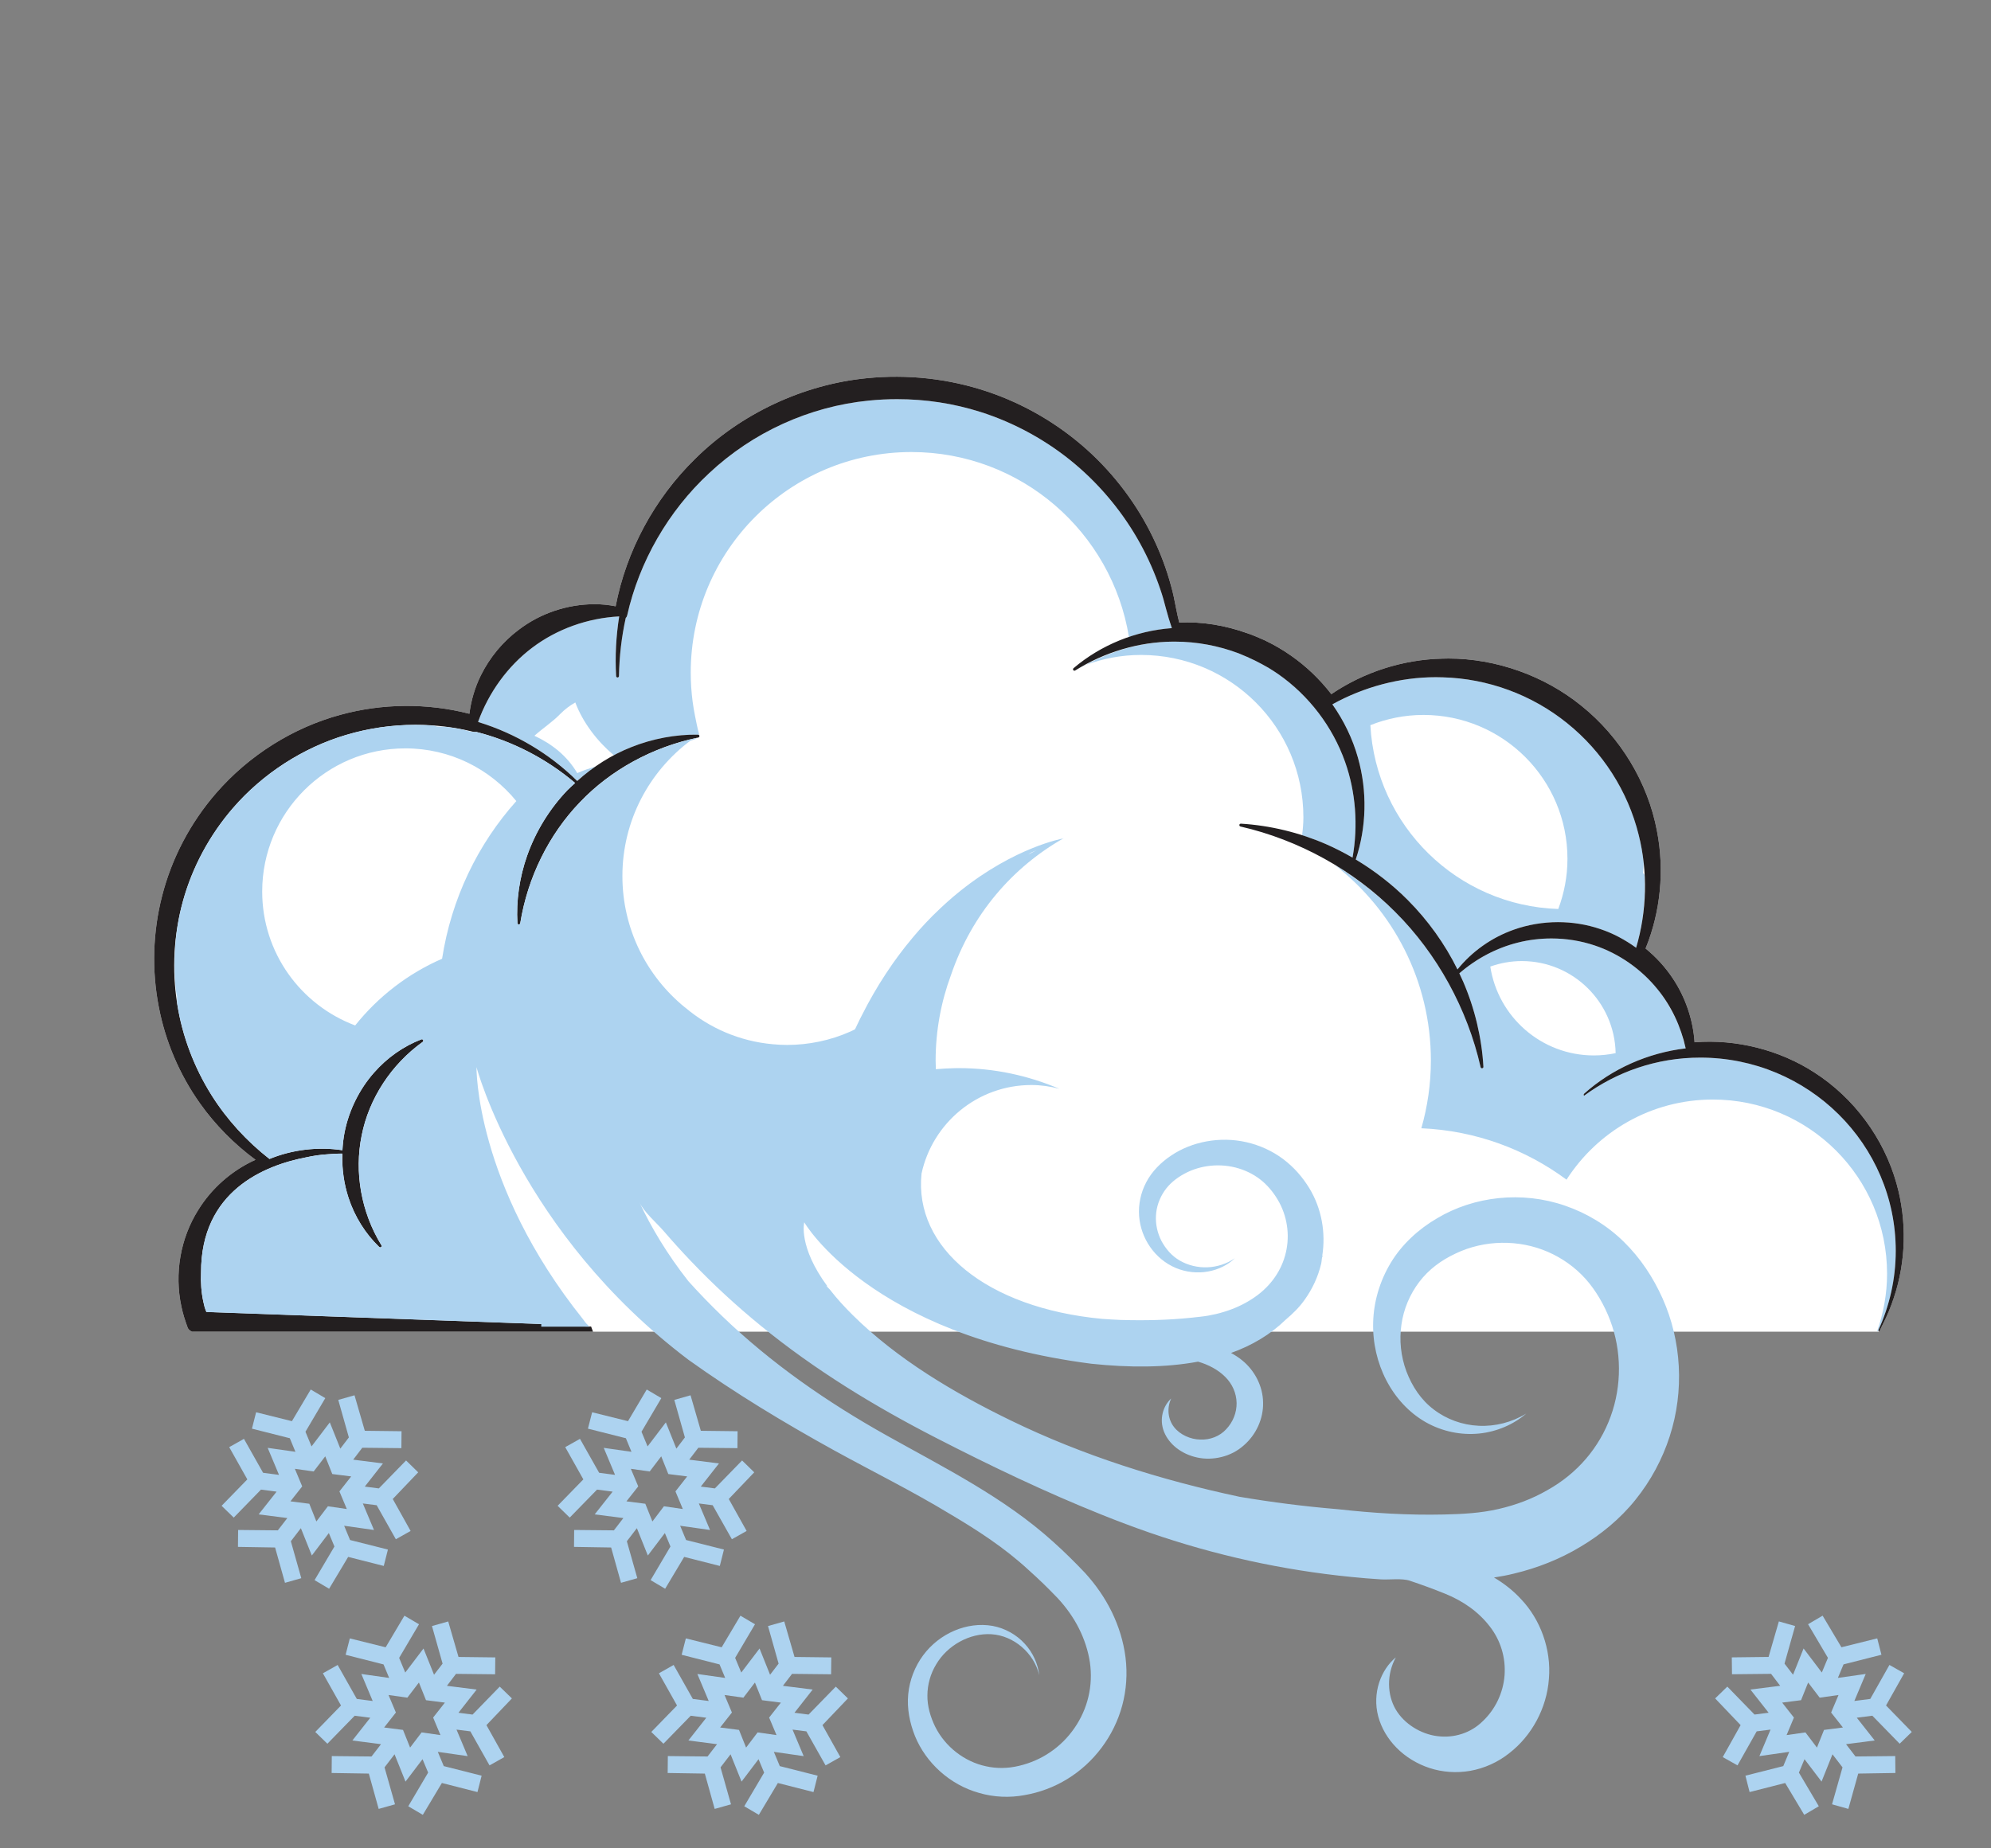 <?xml version="1.0" encoding="utf-8"?>
<!-- Generator: Adobe Illustrator 15.0.2, SVG Export Plug-In . SVG Version: 6.00 Build 0)  -->
<!DOCTYPE svg PUBLIC "-//W3C//DTD SVG 1.1//EN" "http://www.w3.org/Graphics/SVG/1.1/DTD/svg11.dtd">
<svg version="1.1" id="Layer_1" xmlns="http://www.w3.org/2000/svg" xmlns:xlink="http://www.w3.org/1999/xlink" x="0px" y="0px"
	 width="280px" height="260px" viewBox="0 0 280 260" enable-background="new 0 0 280 260" xml:space="preserve">
<rect x="0" y="0" width="280" height="260" fill="#808080" stroke="none"/>
<g>
	<g>
		<g>
			<path fill="#FFFFFF" d="M266.721,166.514c-1.779-6.39-6.003-12.099-11.58-15.666c-4.877-3.158-10.976-4.705-16.828-4.234
				c-0.215-3.166-1.285-6.326-3.058-8.975c-1.032-1.558-2.317-2.978-3.832-4.218c2.103-5.142,2.679-10.99,1.604-16.515
				c-1.271-6.818-5.154-13.246-10.644-17.637c-5.192-4.217-12-6.637-18.674-6.637c-0.283,0-0.562,0.006-0.836,0.016
				c-5.549,0.113-11.069,1.887-15.642,4.996c-1.646-2.123-3.553-3.941-5.668-5.414c-1.096-0.777-2.291-1.477-3.662-2.141
				c-0.104-0.053-0.202-0.094-0.311-0.137l-0.176-0.076c-0.459-0.201-0.914-0.4-1.383-0.58c-0.18-0.068-0.361-0.131-0.541-0.193
				c-3.162-1.139-6.445-1.688-9.65-1.527c-0.154-0.607-0.303-1.277-0.457-2.061c-0.191-1.006-0.396-2.049-0.689-3.084
				c-0.629-2.338-1.489-4.637-2.555-6.838c-2.209-4.596-5.396-8.84-9.223-12.291c-4.043-3.652-8.914-6.502-14.094-8.229
				c-5.4-1.812-11.219-2.455-16.961-1.869c-8.949,0.883-17.74,5.021-24.113,11.35c-5.725,5.607-9.674,12.949-11.168,20.73
				c-0.994-0.197-1.967-0.293-2.945-0.293c-3.863,0-7.668,1.285-10.711,3.619c-2.225,1.664-4.062,3.887-5.311,6.416
				c-0.818,1.654-1.367,3.502-1.6,5.379c-5.936-1.533-12.279-1.465-18.16,0.15c-6.666,1.812-12.859,5.715-17.43,10.979
				c-3.641,4.182-6.277,9.193-7.627,14.5c-1.309,5.075-1.471,10.481-0.459,15.632c0.918,4.818,2.916,9.5,5.789,13.547
				c2.131,3.008,4.816,5.727,7.807,7.93c-3.322,1.5-6.168,3.992-8.068,7.08c-2.504,3.986-3.357,8.938-2.355,13.57
				c0.109,0.51,0.227,0.969,0.357,1.398l0.045,0.154c0.047,0.163,0.102,0.327,0.234,0.719l0.244,0.686
				c0.031,0.08,0.139,0.316,0.436,0.48l0.168,0.098h29.775h26.627h125.844h2.336h52.695l0.979-2.023l0.392-0.895
				c0.219-0.543,0.477-1.189,0.688-1.857C268.061,177.438,268.188,171.741,266.721,166.514z"/>
			<g>
				<path fill="#ADD3F0" d="M24.684,139.128c0.057,0.617,0.119,1.236,0.211,1.851c-0.08-0.527-0.102-1.062-0.154-1.586
					C24.721,139.307,24.702,139.216,24.684,139.128z"/>
				<path fill="#ADD3F0" d="M190.665,120.904c2.64,1.584,5.114,3.494,7.295,5.682c2.851,2.854,5.252,6.212,7.013,9.781
					c2.038-2.525,4.817-4.504,7.946-5.602c1.933-0.686,4.069-1.051,6.187-1.051c2.033,0,4.026,0.322,5.928,0.965
					c1.799,0.598,3.508,1.514,5.061,2.641c0.98-3.314,1.352-6.814,1.16-10.271c-0.059-0.088-0.123-0.176-0.197-0.252
					c0.051-0.484,0.076-0.969,0.096-1.451c-0.145-1.314-0.373-2.617-0.692-3.898c-1.517-6.148-5.097-11.73-10.062-15.719
					c-4.928-3.992-11.146-6.287-17.508-6.451c-0.328-0.012-0.646-0.018-0.966-0.018c-4.998,0-10.106,1.354-14.543,3.818
					c1.619,2.305,2.854,4.859,3.599,7.521C192.309,111.302,192.184,116.349,190.665,120.904z M200.188,100.568
					c11.186,0,20.248,9.059,20.248,20.242c0,2.486-0.47,4.859-1.291,7.055c-14.211-0.459-25.658-11.727-26.427-25.859
					C195.032,101.085,197.548,100.568,200.188,100.568z"/>
				<path fill="#ADD3F0" d="M189.165,107.177c-1.752-4.959-5.095-9.346-9.414-12.359c-0.444-0.311-0.905-0.6-1.365-0.883
					c-0.622-0.352-1.245-0.701-1.881-1.012c-0.75-0.369-1.519-0.699-2.299-1.018c-2.851-1.07-5.896-1.65-8.949-1.65h-0.35
					c-4.193,0.031-8.447,1.221-12.22,3.271c2.433-0.889,5.045-1.398,7.775-1.398c12.615,0,22.838,10.217,22.838,22.83
					c0,0.867-0.076,1.709-0.182,2.545c1.15,0.365,2.279,0.766,3.377,1.246c1.262,0.551,2.502,1.189,3.715,1.889
					C191.02,116.146,190.665,111.402,189.165,107.177z"/>
				<path fill="#ADD3F0" d="M264.15,187.146c1.562-3.416,2.451-7.198,2.451-11.196c0-15.011-12.307-27.181-27.485-27.181
					c-6.123,0-11.771,2.002-16.337,5.355c-0.006,0-0.012,0.006-0.018,0c-0.066-0.086-0.057-0.203,0.023-0.283
					c3.902-3.494,8.969-5.744,14.279-6.373c-0.086-0.41-0.222-0.803-0.334-1.203c-0.117-0.348-0.193-0.748-0.299-1.063
					c-0.224-0.654-0.488-1.285-0.771-1.906c-0.1-0.213-0.205-0.416-0.312-0.623c-0.209-0.422-0.436-0.83-0.674-1.233
					c-0.125-0.207-0.25-0.422-0.385-0.629c-0.363-0.566-0.75-1.121-1.178-1.646c-2.287-2.836-5.43-5.031-8.854-6.174
					c-1.942-0.648-3.981-0.98-6.071-0.98c-1.599,0-3.181,0.191-4.72,0.58c-3.01,0.75-5.838,2.246-8.233,4.324
					c0.182,0.385,0.365,0.771,0.531,1.151c1.635,3.781,2.627,7.929,2.854,11.994c0.012,0.103-0.068,0.193-0.17,0.209
					c-0.013,0.004-0.019,0.004-0.027,0.004c-0.094,0-0.176-0.063-0.198-0.162c-1.857-8.2-6.115-15.948-11.984-21.805
					c-0.678-0.68-1.383-1.334-2.107-1.965c-0.371-0.328-0.76-0.641-1.145-0.951c-0.346-0.281-0.68-0.566-1.033-0.836
					c-0.553-0.416-1.107-0.82-1.68-1.215c-0.119-0.09-0.244-0.176-0.373-0.26c-0.019-0.018-0.041-0.031-0.062-0.047
					c-0.695-0.473-1.4-0.928-2.127-1.365c-0.01-0.004-0.025-0.016-0.037-0.021c8.234,6.365,13.557,16.325,13.557,27.543
					c0,3.302-0.479,6.492-1.34,9.519c7.64,0.334,14.658,2.963,20.414,7.231c4.351-6.772,11.928-11.271,20.576-11.271
					c13.533,0,24.504,10.967,24.504,24.504c0,2.849-0.514,5.572-1.408,8.121C264.04,187.262,264.091,187.21,264.15,187.146z
					 M209.585,135.964c1.39-0.491,2.869-0.774,4.424-0.774c7.209,0,13.064,5.776,13.203,12.953
					c-0.989,0.207-2.014,0.321-3.065,0.321C216.766,148.464,210.671,143.038,209.585,135.964z"/>
				<path fill="#ADD3F0" d="M151.21,94.314c0.476-0.295,0.988-0.521,1.479-0.787c-0.056,0.02-0.109,0.031-0.166,0.051
					C152.081,93.816,151.639,94.05,151.21,94.314z"/>
				<path fill="#ADD3F0" d="M164.805,88.355c-0.302-0.871-0.562-1.762-0.8-2.639c-0.246-0.941-0.504-1.91-0.834-2.844
					c-0.739-2.197-1.685-4.344-2.808-6.387c-2.315-4.229-5.487-8.1-9.184-11.211c-3.879-3.27-8.479-5.803-13.299-7.33
					c-3.768-1.195-7.711-1.795-11.713-1.795c-1.328,0-2.668,0.068-3.982,0.201c-8.354,0.824-16.336,4.459-22.475,10.232
					c-5.715,5.307-9.805,12.408-11.51,19.998c-0.033,0.143-0.096,0.25-0.193,0.33c-0.588,2.662-0.91,5.426-0.957,8.191
					c0,0.111-0.088,0.199-0.197,0.199c-0.107,0-0.195-0.082-0.201-0.188c-0.162-2.814-0.008-5.639,0.43-8.402
					c-4.443,0.23-8.773,1.779-12.254,4.418c-3.42,2.584-6.086,6.266-7.59,10.41c0.035,0.023,0.068,0.029,0.092,0.049
					c5.199,1.6,9.982,4.455,13.83,8.256c0.822-0.705,1.697-1.377,2.6-2c-0.865,0.234-1.738,0.529-2.576,0.908
					c-1.439-2.43-3.561-4.104-6.027-5.252c1.152-1.039,2.523-1.926,3.592-3.027c0.643-0.66,1.371-1.215,2.158-1.658
					c1.076,2.844,3.066,5.438,5.428,7.438c0.791-0.422,1.602-0.814,2.432-1.145c2.99-1.199,6.277-1.812,9.398-1.762
					c0.02,0,0.035,0.018,0.051,0.023c0.035-0.027,0.074-0.045,0.107-0.074c-0.211-0.668-0.561-2.486-0.576-2.57
					c-0.135-0.658-0.244-1.322-0.336-1.994c-0.18-1.359-0.271-2.736-0.271-4.111c0-17.137,13.895-31.031,31.033-31.031
					c15.426,0,28.192,11.266,30.592,26.012C160.714,88.941,162.741,88.511,164.805,88.355z"/>
			</g>
			<g>
				<path fill="#FFFFFF" d="M182.348,118.242c0.213,0.107,0.438,0.207,0.645,0.32c0.008-0.037,0.01-0.076,0.016-0.119
					C182.79,118.375,182.57,118.31,182.348,118.242z"/>
			</g>
			<g>
				<path fill="#FFFFFF" d="M165.357,114.585c4.914,0,9.638,0.812,14.047,2.299c-4.021-1.619-8.399-2.518-12.995-2.518
					c-1.943,0-3.841,0.164-5.685,0.471C162.243,114.679,163.792,114.585,165.357,114.585z"/>
			</g>
			<path fill="#231F20" d="M266.721,166.514c-1.779-6.39-6.003-12.099-11.58-15.666c-4.877-3.158-10.976-4.705-16.828-4.234
				c-0.215-3.166-1.285-6.326-3.058-8.975c-1.032-1.558-2.317-2.978-3.832-4.218c2.103-5.142,2.679-10.99,1.604-16.515
				c-1.271-6.818-5.154-13.246-10.644-17.637c-5.192-4.217-12-6.637-18.674-6.637c-0.283,0-0.562,0.006-0.836,0.016
				c-5.549,0.113-11.069,1.887-15.642,4.996c-1.646-2.123-3.553-3.941-5.668-5.414c-1.096-0.777-2.291-1.477-3.662-2.141
				c-0.104-0.053-0.202-0.094-0.311-0.137l-0.176-0.076c-0.459-0.201-0.914-0.4-1.383-0.58c-0.18-0.068-0.361-0.131-0.541-0.193
				c-3.162-1.139-6.445-1.688-9.65-1.527c-0.154-0.607-0.303-1.277-0.457-2.061c-0.191-1.006-0.396-2.049-0.689-3.084
				c-0.629-2.338-1.489-4.637-2.555-6.838c-2.209-4.596-5.396-8.84-9.223-12.291c-4.043-3.652-8.914-6.502-14.094-8.229
				c-5.4-1.812-11.219-2.455-16.961-1.869c-8.949,0.883-17.74,5.021-24.113,11.35c-5.725,5.607-9.674,12.949-11.168,20.73
				c-0.994-0.197-1.967-0.293-2.945-0.293c-3.863,0-7.668,1.285-10.711,3.619c-2.225,1.664-4.062,3.887-5.311,6.416
				c-0.818,1.654-1.367,3.502-1.6,5.379c-5.936-1.533-12.279-1.465-18.16,0.15c-6.666,1.812-12.859,5.715-17.43,10.979
				c-3.641,4.182-6.277,9.193-7.627,14.5c-1.309,5.075-1.471,10.481-0.459,15.632c0.918,4.818,2.916,9.5,5.789,13.547
				c2.131,3.008,4.816,5.727,7.807,7.93c-3.322,1.5-6.168,3.992-8.068,7.08c-2.504,3.986-3.357,8.938-2.355,13.57
				c0.109,0.51,0.227,0.969,0.357,1.398l0.045,0.154c0.047,0.163,0.102,0.327,0.234,0.719l0.244,0.686
				c0.031,0.08,0.139,0.316,0.436,0.48l0.168,0.098h56.402l-0.27-0.73H82.36c-0.027-0.074-0.09-0.137-0.172-0.137l-53.166-1.914
				c-0.096-0.232-0.189-0.482-0.264-0.754c-0.064-0.26-0.119-0.486-0.156-0.662c-0.295-1.348-0.391-2.742-0.328-4.123
				c-0.027-11.465,8.881-15.078,14.783-16.211c1.008-0.221,2.031-0.375,3.07-0.436c1.24-0.104,2.021-0.086,2.021-0.086l-0.057,0.062
				c0.02,0,0.039,0,0.057,0c-0.057,2.078,0.209,4.162,0.863,6.146c0.867,2.651,2.363,5.041,4.314,6.922
				c0.039,0.041,0.088,0.057,0.141,0.057c0.045,0,0.088-0.012,0.125-0.039c0.086-0.062,0.1-0.176,0.045-0.266
				c-2.832-4.611-3.84-10.242-2.77-15.457c1.025-5.172,4.152-9.967,8.582-13.145c0.078-0.058,0.107-0.171,0.062-0.259
				c-0.047-0.088-0.156-0.131-0.254-0.094c-2.52,0.967-4.83,2.59-6.668,4.692c-2.039,2.312-3.506,5.269-4.119,8.326
				c-0.17,0.85-0.268,1.717-0.316,2.576c-3.41-0.52-7.049-0.09-10.258,1.23c-3.174-2.48-5.984-5.539-8.127-8.943
				c-2.477-3.932-4.152-8.387-4.85-12.889c-0.762-4.781-0.475-9.76,0.799-14.398c1.32-4.812,3.773-9.369,7.088-13.18
				c4.172-4.805,9.803-8.438,15.846-10.232c3.158-0.941,6.445-1.426,9.783-1.426c2.766,0,5.504,0.332,8.15,0.988h0.006h0.004
				c0.125,0.035,0.262,0.035,0.387,0.01c5.074,1.289,9.877,3.77,13.898,7.182c-0.361,0.334-0.742,0.662-1.09,1.02
				c-2.5,2.613-4.461,5.801-5.664,9.219c-1.074,3.053-1.549,6.328-1.361,9.471c0,0.104,0.086,0.186,0.191,0.189c0,0,0.006,0,0.012,0
				c0.1,0,0.182-0.072,0.197-0.17c1.031-6.43,4.014-12.473,8.389-17.021c4.328-4.553,10.242-7.779,16.646-9.1
				c0.1-0.021,0.168-0.113,0.162-0.221c-0.008-0.102-0.096-0.182-0.201-0.182c-3.121-0.051-6.408,0.562-9.398,1.762
				c-2.779,1.1-5.359,2.748-7.6,4.762c-0.002-0.006-0.002-0.02-0.006-0.025c-3.848-3.801-8.631-6.656-13.83-8.256
				c-0.023-0.02-0.057-0.025-0.092-0.049c1.504-4.145,4.17-7.826,7.59-10.41c3.48-2.639,7.811-4.188,12.254-4.418
				c-0.438,2.764-0.592,5.588-0.43,8.402c0.006,0.105,0.094,0.188,0.195,0.188c0.006,0,0.006,0,0.006,0
				c0.109,0,0.197-0.088,0.197-0.199c0.047-2.766,0.369-5.529,0.957-8.191c0.098-0.08,0.16-0.188,0.193-0.33
				c1.705-7.59,5.795-14.691,11.51-19.998c6.139-5.773,14.121-9.408,22.475-10.232c1.314-0.133,2.654-0.201,3.982-0.201
				c4.002,0,7.945,0.6,11.713,1.795c4.821,1.527,9.42,4.061,13.299,7.33c3.695,3.111,6.867,6.982,9.185,11.211
				c1.123,2.043,2.065,4.189,2.807,6.387c0.33,0.934,0.588,1.902,0.834,2.844c0.238,0.877,0.498,1.768,0.799,2.639
				c-5.088,0.379-9.998,2.379-13.826,5.639c-0.082,0.064-0.098,0.188-0.035,0.27c0.062,0.09,0.183,0.107,0.269,0.051
				c4.099-2.578,8.959-4.021,13.696-4.059h0.351c3.054,0,6.101,0.58,8.949,1.65c0.78,0.318,1.549,0.648,2.299,1.018
				c0.636,0.311,1.258,0.66,1.881,1.012c0.459,0.283,0.921,0.572,1.365,0.883c4.319,3.014,7.662,7.4,9.414,12.359
				c1.5,4.225,1.854,8.969,1.047,13.461c-1.213-0.699-2.453-1.338-3.715-1.889c-3.779-1.646-7.925-2.643-11.988-2.887
				c-0.104,0-0.198,0.068-0.213,0.17c-0.012,0.105,0.052,0.203,0.151,0.229c8.207,1.875,15.939,6.154,21.791,12.045
				c5.869,5.857,10.127,13.605,11.984,21.806c0.023,0.098,0.105,0.162,0.199,0.162c0.01,0,0.016,0,0.027-0.004
				c0.102-0.017,0.182-0.107,0.17-0.209c-0.229-4.066-1.221-8.213-2.855-11.994c-0.166-0.381-0.35-0.769-0.531-1.152
				c2.396-2.078,5.226-3.574,8.234-4.324c1.539-0.389,3.121-0.58,4.719-0.58c2.09,0,4.129,0.332,6.072,0.98
				c3.424,1.143,6.566,3.338,8.854,6.174c1.937,2.379,3.281,5.232,3.953,8.305c-5.311,0.629-10.377,2.879-14.278,6.373
				c-0.08,0.08-0.091,0.197-0.023,0.283c0.007,0.006,0.013,0,0.019,0c4.563-3.354,10.213-5.355,16.336-5.355
				c15.18,0,27.486,12.17,27.486,27.181c0,3.998-0.892,7.78-2.457,11.203l0.129,0.176l0.979-2.022l0.392-0.896
				c0.219-0.543,0.477-1.188,0.688-1.856C268.061,177.438,268.188,171.741,266.721,166.514z M230.093,133.318
				c-1.553-1.127-3.262-2.043-5.061-2.639c-1.9-0.644-3.896-0.966-5.929-0.966c-2.115,0-4.254,0.365-6.186,1.052
				c-3.129,1.096-5.908,3.075-7.947,5.601c-1.76-3.568-4.162-6.927-7.012-9.781c-2.18-2.188-4.656-4.098-7.295-5.682
				c1.518-4.555,1.643-9.602,0.312-14.305c-0.742-2.662-1.979-5.217-3.599-7.521c4.437-2.465,9.545-3.818,14.543-3.818
				c0.32,0,0.638,0.006,0.965,0.018c6.361,0.164,12.58,2.459,17.509,6.451c4.967,3.988,8.547,9.57,10.062,15.719
				C231.755,122.617,231.607,128.199,230.093,133.318z"/>
			<path fill="#ADD3F0" d="M87,158.471c-0.002,0.211,0.023,0.42,0.012,0.616C87.057,158.866,87.045,158.663,87,158.471z"/>
		</g>
		<g>
			<path fill="#ADD3F0" d="M104.362,205.438l-3.826,3.932l-1.982-0.256l2.557-3.256l-4.184-0.533l1.281-1.676l5.5,0.057l0.021-2.379
				l-5.17-0.062l-1.445-4.996l-2.285,0.65l1.49,5.279l-1.199,1.574l-1.48-3.691l-2.568,3.381l-0.857-2.062l2.789-4.729l-2.051-1.213
				l-2.637,4.453l-5.043-1.252l-0.59,2.305l5.336,1.348l0.787,1.91l-3.902-0.557l1.592,3.801l-2.238-0.295l-2.695-4.773
				l-2.074,1.166l2.549,4.537l-0.355,0.363l-3.264,3.352l1.703,1.66l3.842-3.94l2.193,0.289l-2.523,3.198l4.033,0.517l-1.334,1.729
				l-5.588-0.054l-0.02,2.38l5.221,0.086l1.389,4.967l2.291-0.65l-1.471-5.195l1.41-1.84l1.541,3.846l2.396-3.16l0.785,1.892
				l-2.791,4.729l2.045,1.213l2.678-4.479l5.01,1.272l0.58-2.305l-5.322-1.342l-0.838-2.006l4.203,0.594l-1.574-3.732l1.947,0.25
				l2.703,4.785l2.072-1.166l-2.512-4.498l3.582-3.748L104.362,205.438z M96.026,212.268l-2.656-0.386l-1.619,2.138l-0.998-2.492
				l-2.656-0.34l1.66-2.103l-1.039-2.472l2.65,0.375l1.623-2.131l0.996,2.492l2.656,0.334l-1.652,2.107L96.026,212.268z"/>
			<path fill="#ADD3F0" d="M117.54,237.251l-3.83,3.933l-1.982-0.256l2.561-3.263l-4.186-0.526l1.285-1.683l5.492,0.058l0.027-2.373
				l-5.17-0.062l-1.447-4.996l-2.283,0.646l1.49,5.289l-1.201,1.563l-1.479-3.692l-2.572,3.381l-0.861-2.062l2.793-4.729
				l-2.047-1.205l-2.641,4.445l-5.037-1.253l-0.59,2.306l5.33,1.354l0.791,1.901l-3.912-0.555l1.598,3.801l-2.234-0.289l-2.699-4.78
				l-2.072,1.172l2.549,4.531l-0.354,0.362l-3.266,3.359l1.705,1.658l3.84-3.941l2.191,0.283l-2.52,3.201l4.031,0.52l-1.336,1.729
				l-5.584-0.058l-0.023,2.379l5.225,0.084l1.385,4.97l2.295-0.646l-1.471-5.199l1.41-1.836l1.545,3.84l2.389-3.154l0.787,1.887
				l-2.795,4.734l2.051,1.207l2.676-4.48l5.008,1.279l0.584-2.305l-5.324-1.348l-0.834-2.006l4.195,0.602l-1.568-3.732l1.945,0.248
				l2.701,4.787l2.078-1.168l-2.518-4.496l3.58-3.756L117.54,237.251z M109.202,244.07l-2.656-0.379l-1.621,2.136l-0.996-2.486
				l-2.654-0.34l1.656-2.106l-1.035-2.463l2.648,0.373l1.625-2.13l0.996,2.486l2.654,0.34l-1.654,2.104L109.202,244.07z"/>
		</g>
		<g>
			<path fill="#ADD3F0" d="M57.106,205.438l-3.828,3.932l-1.977-0.256l2.553-3.256l-4.182-0.533l1.279-1.676l5.498,0.057
				l0.021-2.379l-5.166-0.062l-1.447-4.996l-2.285,0.65l1.49,5.279l-1.201,1.574l-1.479-3.691l-2.57,3.381l-0.855-2.062l2.789-4.729
				l-2.047-1.213l-2.646,4.453l-5.035-1.252l-0.586,2.305l5.328,1.348l0.787,1.91l-3.902-0.557l1.592,3.801l-2.238-0.295
				l-2.693-4.773l-2.072,1.166l2.549,4.537l-0.355,0.363l-3.264,3.352l1.707,1.66l3.834-3.94l2.193,0.289l-2.523,3.198l4.035,0.517
				l-1.338,1.729l-5.584-0.054l-0.023,2.38l5.223,0.086l1.389,4.967l2.293-0.65l-1.467-5.195l1.41-1.84l1.539,3.846l2.393-3.16
				l0.787,1.892l-2.793,4.729l2.045,1.213l2.68-4.479l5.006,1.272l0.584-2.305l-5.324-1.342l-0.832-2.006l4.197,0.594l-1.57-3.732
				l1.947,0.25l2.697,4.785l2.076-1.166l-2.512-4.498l3.58-3.748L57.106,205.438z M48.772,212.268l-2.66-0.386l-1.619,2.138
				l-0.994-2.492l-2.654-0.34l1.654-2.103l-1.031-2.472l2.641,0.375l1.631-2.131l0.99,2.492l2.66,0.334l-1.656,2.107L48.772,212.268
				z"/>
			<path fill="#ADD3F0" d="M70.28,237.251l-3.822,3.933l-1.986-0.256l2.561-3.263l-4.182-0.526l1.279-1.683l5.5,0.058l0.023-2.373
				l-5.172-0.062l-1.447-4.996l-2.285,0.646l1.494,5.289l-1.203,1.563l-1.48-3.692l-2.568,3.381l-0.859-2.062l2.793-4.729
				l-2.051-1.205l-2.639,4.445l-5.039-1.253l-0.592,2.306l5.332,1.354l0.791,1.901l-3.91-0.555l1.596,3.801l-2.234-0.289
				l-2.695-4.78l-2.076,1.172l2.549,4.531l-0.354,0.362l-3.266,3.359l1.701,1.658l3.844-3.941l2.189,0.283l-2.518,3.201l4.029,0.52
				l-1.334,1.729l-5.588-0.058L46.64,249.4l5.229,0.084l1.385,4.97l2.297-0.646l-1.473-5.199l1.41-1.836l1.539,3.84l2.395-3.154
				l0.789,1.887l-2.797,4.734l2.049,1.207l2.68-4.48l5.004,1.279l0.586-2.305l-5.324-1.348l-0.838-2.006l4.197,0.602l-1.568-3.732
				l1.947,0.248l2.697,4.787l2.078-1.168l-2.514-4.496l3.584-3.756L70.28,237.251z M61.944,244.07l-2.652-0.379l-1.619,2.136
				l-0.996-2.486l-2.656-0.34l1.656-2.106l-1.039-2.463l2.65,0.373l1.625-2.13l0.998,2.486l2.656,0.34l-1.654,2.104L61.944,244.07z"
				/>
		</g>
		<g>
			<path fill="#ADD3F0" d="M241.206,238.911l3.582,3.756l-2.513,4.496l2.076,1.168l2.699-4.787l1.947-0.248l-1.568,3.731
				l4.197-0.602l-0.838,2.006l-5.322,1.348l0.584,2.306l5.004-1.278l2.68,4.479l2.05-1.207l-2.798-4.734l0.787-1.887l2.396,3.153
				l1.537-3.84l1.412,1.836l-1.473,5.199l2.295,0.646l1.387-4.969l5.229-0.084l-0.024-2.379l-5.589,0.057l-1.329-1.729l4.032-0.521
				l-2.521-3.201l2.187-0.282l3.844,3.94l1.703-1.658l-3.267-3.358l-0.354-0.363l2.549-4.531l-2.07-1.172l-2.697,4.781l-2.237,0.289
				l1.598-3.801l-3.914,0.555l0.793-1.902l5.332-1.355l-0.592-2.305l-5.035,1.252l-2.646-4.445l-2.045,1.205l2.793,4.73l-0.86,2.061
				l-2.565-3.381l-1.48,3.693l-1.201-1.564l1.49-5.289l-2.285-0.646l-1.447,4.996l-5.172,0.062l0.027,2.373l5.498-0.057l1.279,1.682
				l-4.187,0.527l2.562,3.262l-1.982,0.256l-3.826-3.932L241.206,238.911z M252.284,241.605l-1.654-2.104l2.656-0.34l0.998-2.486
				l1.625,2.13l2.647-0.373l-1.039,2.463l1.658,2.106l-2.658,0.34l-0.994,2.486l-1.619-2.136l-2.651,0.379L252.284,241.605z"/>
		</g>
		<path fill="#ADD3F0" d="M80.418,145.284c2.867,1.274,5.285,2.485,7.279,3.567l-3.172-2.283l0.717-0.26
			c-0.633-0.793-1.346-1.502-2.182-1.965c-0.783-0.443-2.123-0.941-2.6,0.176c-0.1,0.215-0.051,0.447-0.025,0.695
			C80.43,145.239,80.428,145.261,80.418,145.284z"/>
		<path fill="#ADD3F0" d="M233.818,182.654c-1.336-2.973-3.092-5.657-5.471-7.991c-2.352-2.306-5.205-4.021-8.242-5.062
			c-6.065-2.103-12.828-1.332-18.018,1.782c-2.574,1.496-4.943,3.66-6.49,6.236c-1.559,2.578-2.41,5.493-2.486,8.383
			c-0.168,5.756,2.656,11.34,7.382,14.047c2.332,1.326,4.993,1.853,7.504,1.604c2.51-0.25,4.854-1.275,6.649-2.814
			c-2.022,1.234-4.379,1.834-6.684,1.721c-2.301-0.102-4.537-0.918-6.318-2.283c-1.799-1.348-3.062-3.268-3.86-5.381
			c-0.781-2.104-1.021-4.395-0.695-6.574c0.306-2.198,1.197-4.282,2.513-6.01c1.323-1.739,3.061-3.03,5.123-3.994
			c4.049-1.932,8.881-1.987,12.94-0.231c2.022,0.879,3.853,2.177,5.317,3.808c1.433,1.604,2.652,3.688,3.453,5.821
			c1.629,4.293,1.66,9.193,0.074,13.537c-1.596,4.386-4.688,8.021-8.916,10.371c-2.098,1.213-4.404,2.078-6.824,2.635
			c-2.559,0.595-5.119,0.72-7.733,0.781c-5.021,0.112-9.949-0.192-14.896-0.748c-4.611-0.379-9.232-0.969-13.82-1.744
			c-11.08-2.36-22.021-5.795-32.221-10.762c-7.873-3.83-15.899-8.576-22.156-14.777c-1.15-1.139-2.244-2.321-3.232-3.604
			c-0.166-0.176-0.348-0.354-0.51-0.53c0.055,0.026,0.111,0.051,0.164,0.071c-4.15-5.622-3.262-9.01-3.262-9.01
			s9.189,15.881,40.375,19.896c5.301,0.561,10.43,0.561,15.01-0.295c1.486,0.438,2.799,1.133,3.799,2.125
			c1.02,1.002,1.59,2.305,1.619,3.682c0.022,1.371-0.514,2.701-1.473,3.709c-0.89,0.969-2.234,1.508-3.646,1.445
			c-1.384-0.029-2.853-0.691-3.677-1.756c-0.848-1.076-1.049-2.656-0.401-4.021c-1.144,1.043-1.709,2.896-1.015,4.668
			c0.711,1.783,2.482,3.172,4.687,3.635c1.088,0.238,2.271,0.211,3.422-0.078c1.14-0.276,2.238-0.844,3.109-1.627
			c1.717-1.477,2.774-3.727,2.719-6.024c-0.019-2.289-1.185-4.521-2.935-5.937c-0.489-0.407-1.024-0.741-1.571-1.043
			c2.944-1.053,5.533-2.588,7.672-4.668c0.985-0.832,1.918-1.737,2.649-2.774c1.13-1.562,1.931-3.317,2.357-5.125
			c0.064-0.271,0.062-0.543,0.113-0.822c0.031-0.106,0.076-0.196,0.107-0.311c-0.025,0.026-0.051,0.051-0.076,0.073
			c0.529-3.309-0.092-6.707-1.805-9.539c-0.957-1.562-2.146-2.944-3.689-4.11c-1.527-1.146-3.309-1.949-5.168-2.373
			c-3.709-0.847-7.676-0.086-10.578,1.879c-1.441,0.953-2.729,2.256-3.504,3.75c-0.781,1.483-1.121,3.133-1.008,4.72
			c0.221,3.166,2.203,6.094,5.154,7.34c1.455,0.61,3.069,0.771,4.536,0.504c1.479-0.26,2.81-0.939,3.785-1.875
			c-1.123,0.783-2.496,1.229-3.864,1.281c-1.371,0.057-2.74-0.283-3.873-0.937c-1.144-0.65-1.988-1.647-2.591-2.765
			c-0.573-1.114-0.846-2.36-0.774-3.573c0.062-1.224,0.481-2.406,1.162-3.421c0.682-1.02,1.643-1.812,2.809-2.452
			c2.293-1.259,5.154-1.529,7.658-0.761c1.248,0.375,2.4,0.998,3.361,1.818c0.942,0.805,1.774,1.887,2.375,3.014
			c1.207,2.283,1.489,4.974,0.789,7.438c-0.689,2.476-2.328,4.627-4.701,6.129c-1.181,0.765-2.498,1.359-3.904,1.783
			c-0.701,0.221-1.42,0.385-2.168,0.521c-0.746,0.131-1.461,0.191-2.373,0.295c-3.342,0.351-6.652,0.412-9.998,0.316
			c-0.871-0.023-1.736-0.102-2.605-0.152c-16.245-1.535-26.458-9.992-25.376-20.432c1.539-7.119,7.867-12.461,15.448-12.461
			c1.324,0,2.651,0.188,3.938,0.533c-4.349-1.846-9.101-2.908-14.112-2.908c-0.193,0-0.387,0.002-0.578,0.006
			c-0.9,0.014-1.793,0.068-2.682,0.145c-0.012-0.399-0.031-0.805-0.031-1.209c0-4.243,0.777-8.311,2.168-12.063
			c2.92-8.542,8.642-15.146,15.87-19.236c-0.225,0.092-0.432,0.193-0.652,0.283l0.49-0.221c0,0-6.691,1.195-14.401,7.363
			c-1.229,0.982-2.475,2.094-3.736,3.346c-0.057,0.053-0.113,0.109-0.172,0.166c-0.617,0.623-1.229,1.266-1.863,1.978
			c-0.576,0.651-1.156,1.344-1.729,2.062c-0.09,0.106-0.182,0.217-0.266,0.328c-0.566,0.719-1.121,1.473-1.682,2.258
			c-0.092,0.133-0.182,0.269-0.277,0.403c-0.506,0.726-0.998,1.484-1.49,2.269c-0.074,0.123-0.148,0.235-0.221,0.354
			c-0.527,0.855-1.037,1.75-1.547,2.679c-0.107,0.207-0.219,0.42-0.334,0.635c-0.51,0.957-1.012,1.945-1.496,2.99
			c-0.221,0.106-0.43,0.228-0.65,0.319c-2.799,1.246-5.852,1.883-8.916,1.883c-0.668,0-1.342-0.038-2.021-0.102
			c-4.652-0.418-8.887-2.279-12.264-5.135c-0.033-0.02-0.066-0.047-0.096-0.066c-5.35-4.367-8.766-11.009-8.766-18.451
			c0-7.799,3.768-14.705,9.559-19.045c0.453-0.119,0.816-0.256,0.936-0.396c-6.334,1.342-12.176,4.553-16.467,9.059
			c-4.375,4.549-7.357,10.592-8.389,17.021c-0.016,0.098-0.098,0.17-0.197,0.17c-0.117-0.004-0.203-0.086-0.203-0.189
			c-0.188-3.143,0.287-6.418,1.361-9.471c1.203-3.418,3.164-6.605,5.664-9.219c0.348-0.357,0.729-0.686,1.09-1.02
			c-4.021-3.412-8.824-5.893-13.898-7.182c-0.125,0.025-0.262,0.025-0.387-0.01c-0.443,0-0.951-0.178-1.41-0.303
			c-0.742-0.15-1.488-0.273-2.242-0.379c-0.447-0.049-0.867-0.043-1.307-0.051c-0.197,0-0.381-0.062-0.557-0.137
			c-0.879-0.07-1.756-0.119-2.645-0.119c-3.338,0-6.625,0.484-9.783,1.426c-6.043,1.795-11.674,5.428-15.846,10.232
			c-3.314,3.811-5.768,8.367-7.088,13.18c-1.121,4.056-1.422,8.371-0.98,12.591c0.047,0.248,0.094,0.498,0.154,0.746
			c-0.012,0.283,0,0.562,0,0.84c0.008,0.076,0.016,0.148,0.027,0.222c0.697,4.502,2.373,8.957,4.85,12.889
			c2.143,3.404,4.953,6.463,8.127,8.942c3.209-1.319,6.848-1.75,10.258-1.229c0.049-0.858,0.146-1.727,0.316-2.575
			c0.613-3.06,2.08-6.017,4.119-8.326c1.838-2.104,4.148-3.728,6.668-4.693c0.098-0.037,0.207,0.006,0.254,0.094
			c0.045,0.088,0.016,0.201-0.062,0.258c-4.43,3.178-7.557,7.973-8.582,13.146c-1.07,5.215-0.062,10.846,2.77,15.457
			c0.055,0.09,0.041,0.202-0.045,0.266c-0.037,0.027-0.08,0.039-0.125,0.039c-0.053,0-0.102-0.016-0.141-0.057
			c-1.951-1.882-3.447-4.271-4.314-6.923c-0.654-1.981-0.92-4.065-0.92-6.145l0.057-0.062c0,0-0.781-0.018-2.021,0.087
			c-1.039,0.061-2.062,0.215-3.07,0.436c-5.902,1.134-14.811,4.746-14.783,16.211c-0.062,1.382,0.033,2.775,0.328,4.123
			c0.037,0.177,0.092,0.402,0.156,0.662c0.074,0.271,0.168,0.521,0.264,0.754l47.096,1.693v0.373h6.744
			c-0.068-0.078-0.137-0.164-0.201-0.242c-0.207-0.183-0.434-0.447-0.686-0.822C66.78,166.555,67.01,150.109,67.01,150.109
			s6.188,23.33,29.838,41.189c6.539,4.678,13.438,8.846,20.479,12.732c5.424,2.984,11.027,5.748,16.32,8.967
			c3.9,2.305,7.658,4.758,10.975,7.82c0.719,0.641,1.428,1.303,2.119,1.967c0.67,0.668,1.418,1.404,2.002,2.021
			c1.194,1.291,2.215,2.713,2.981,4.241c0.765,1.519,1.305,3.16,1.551,4.787c0.234,1.619,0.168,3.269-0.209,4.849
			c-0.735,3.147-2.711,5.998-5.385,7.799c-1.328,0.912-2.828,1.553-4.399,1.92c-1.537,0.369-3.098,0.393-4.614,0.057
			c-3.041-0.645-5.729-2.746-7.135-5.539c-0.689-1.398-1.135-2.945-1.109-4.445c0.008-1.518,0.436-3.047,1.238-4.361
			c1.549-2.635,4.678-4.424,7.766-4.231c3.112,0.193,5.993,2.617,6.724,5.772c-0.176-1.592-0.883-3.184-2.045-4.44
			c-1.143-1.258-2.754-2.176-4.521-2.504c-3.592-0.629-7.475,1.037-9.777,4.158c-1.146,1.551-1.891,3.455-2.084,5.448
			c-0.191,2.027,0.207,4.025,0.955,5.9c1.531,3.744,4.891,6.844,9.018,7.992c2.053,0.602,4.288,0.703,6.411,0.301
			c2.088-0.363,4.141-1.121,5.988-2.26c3.707-2.26,6.565-6.016,7.729-10.359c0.584-2.164,0.738-4.469,0.461-6.725
			c-0.279-2.242-0.951-4.389-1.928-6.41c-0.982-2.012-2.271-3.852-3.758-5.488c-0.779-0.834-1.447-1.49-2.195-2.238
			c-0.742-0.729-1.498-1.434-2.275-2.135c-6.924-6.271-15.364-10.444-23.446-14.977c-8.352-4.678-16.197-10.109-23.107-16.766
			c-1.648-1.586-3.242-3.234-4.773-4.935c-3.014-3.834-5.242-7.596-6.895-11.116c0.672,1.432,2.391,2.871,3.428,4.071
			c1.242,1.438,2.518,2.854,3.832,4.229c3.078,3.234,6.363,6.265,9.818,9.086c7.598,6.214,15.986,11.328,24.707,15.804
			c7.586,3.896,15.318,7.604,23.236,10.776c2.217,0.892,4.455,1.734,6.711,2.517c9.176,3.179,18.722,5.285,28.388,6.242
			c1.381,0.141,2.766,0.254,4.153,0.34c1.185,0.078,2.99-0.188,4.097,0.196c1.643,0.55,3.291,1.15,4.938,1.818
			c2.538,1.025,4.717,2.555,6.282,4.594c1.537,1.959,2.274,4.406,2.09,6.894c-0.192,2.479-1.313,4.81-3.1,6.479
			c-1.647,1.619-3.992,2.379-6.345,2.072c-2.293-0.277-4.645-1.699-5.85-3.732c-1.23-2.084-1.309-4.973,0.006-7.346
			c-2.086,1.711-3.348,4.984-2.481,8.291c0.891,3.32,3.625,6.09,7.229,7.273c1.782,0.584,3.774,0.736,5.731,0.391
			c1.952-0.346,3.891-1.211,5.479-2.486c3.125-2.411,5.278-6.313,5.569-10.461c0.356-4.146-1.211-8.35-3.901-11.182
			c-1.14-1.246-2.443-2.248-3.822-3.064c0.945-0.146,1.887-0.315,2.813-0.549c3.265-0.78,6.445-2.026,9.341-3.771
			c2.862-1.694,5.606-3.942,7.739-6.61c2.149-2.668,3.787-5.716,4.817-8.92C236.891,195.639,236.475,188.604,233.818,182.654z
			 M145.014,119.933l0.76-0.338c-0.396,0.199-0.783,0.41-1.168,0.617L145.014,119.933z M62.172,134.864
			c-4.809,2.092-8.992,5.336-12.223,9.381c-7.633-2.861-13.076-10.201-13.076-18.839c0-11.117,9.018-20.135,20.131-20.135
			c6.305,0,11.916,2.891,15.609,7.414C67.174,118.769,63.475,126.423,62.172,134.864z"/>
	</g>
</g>
</svg>
